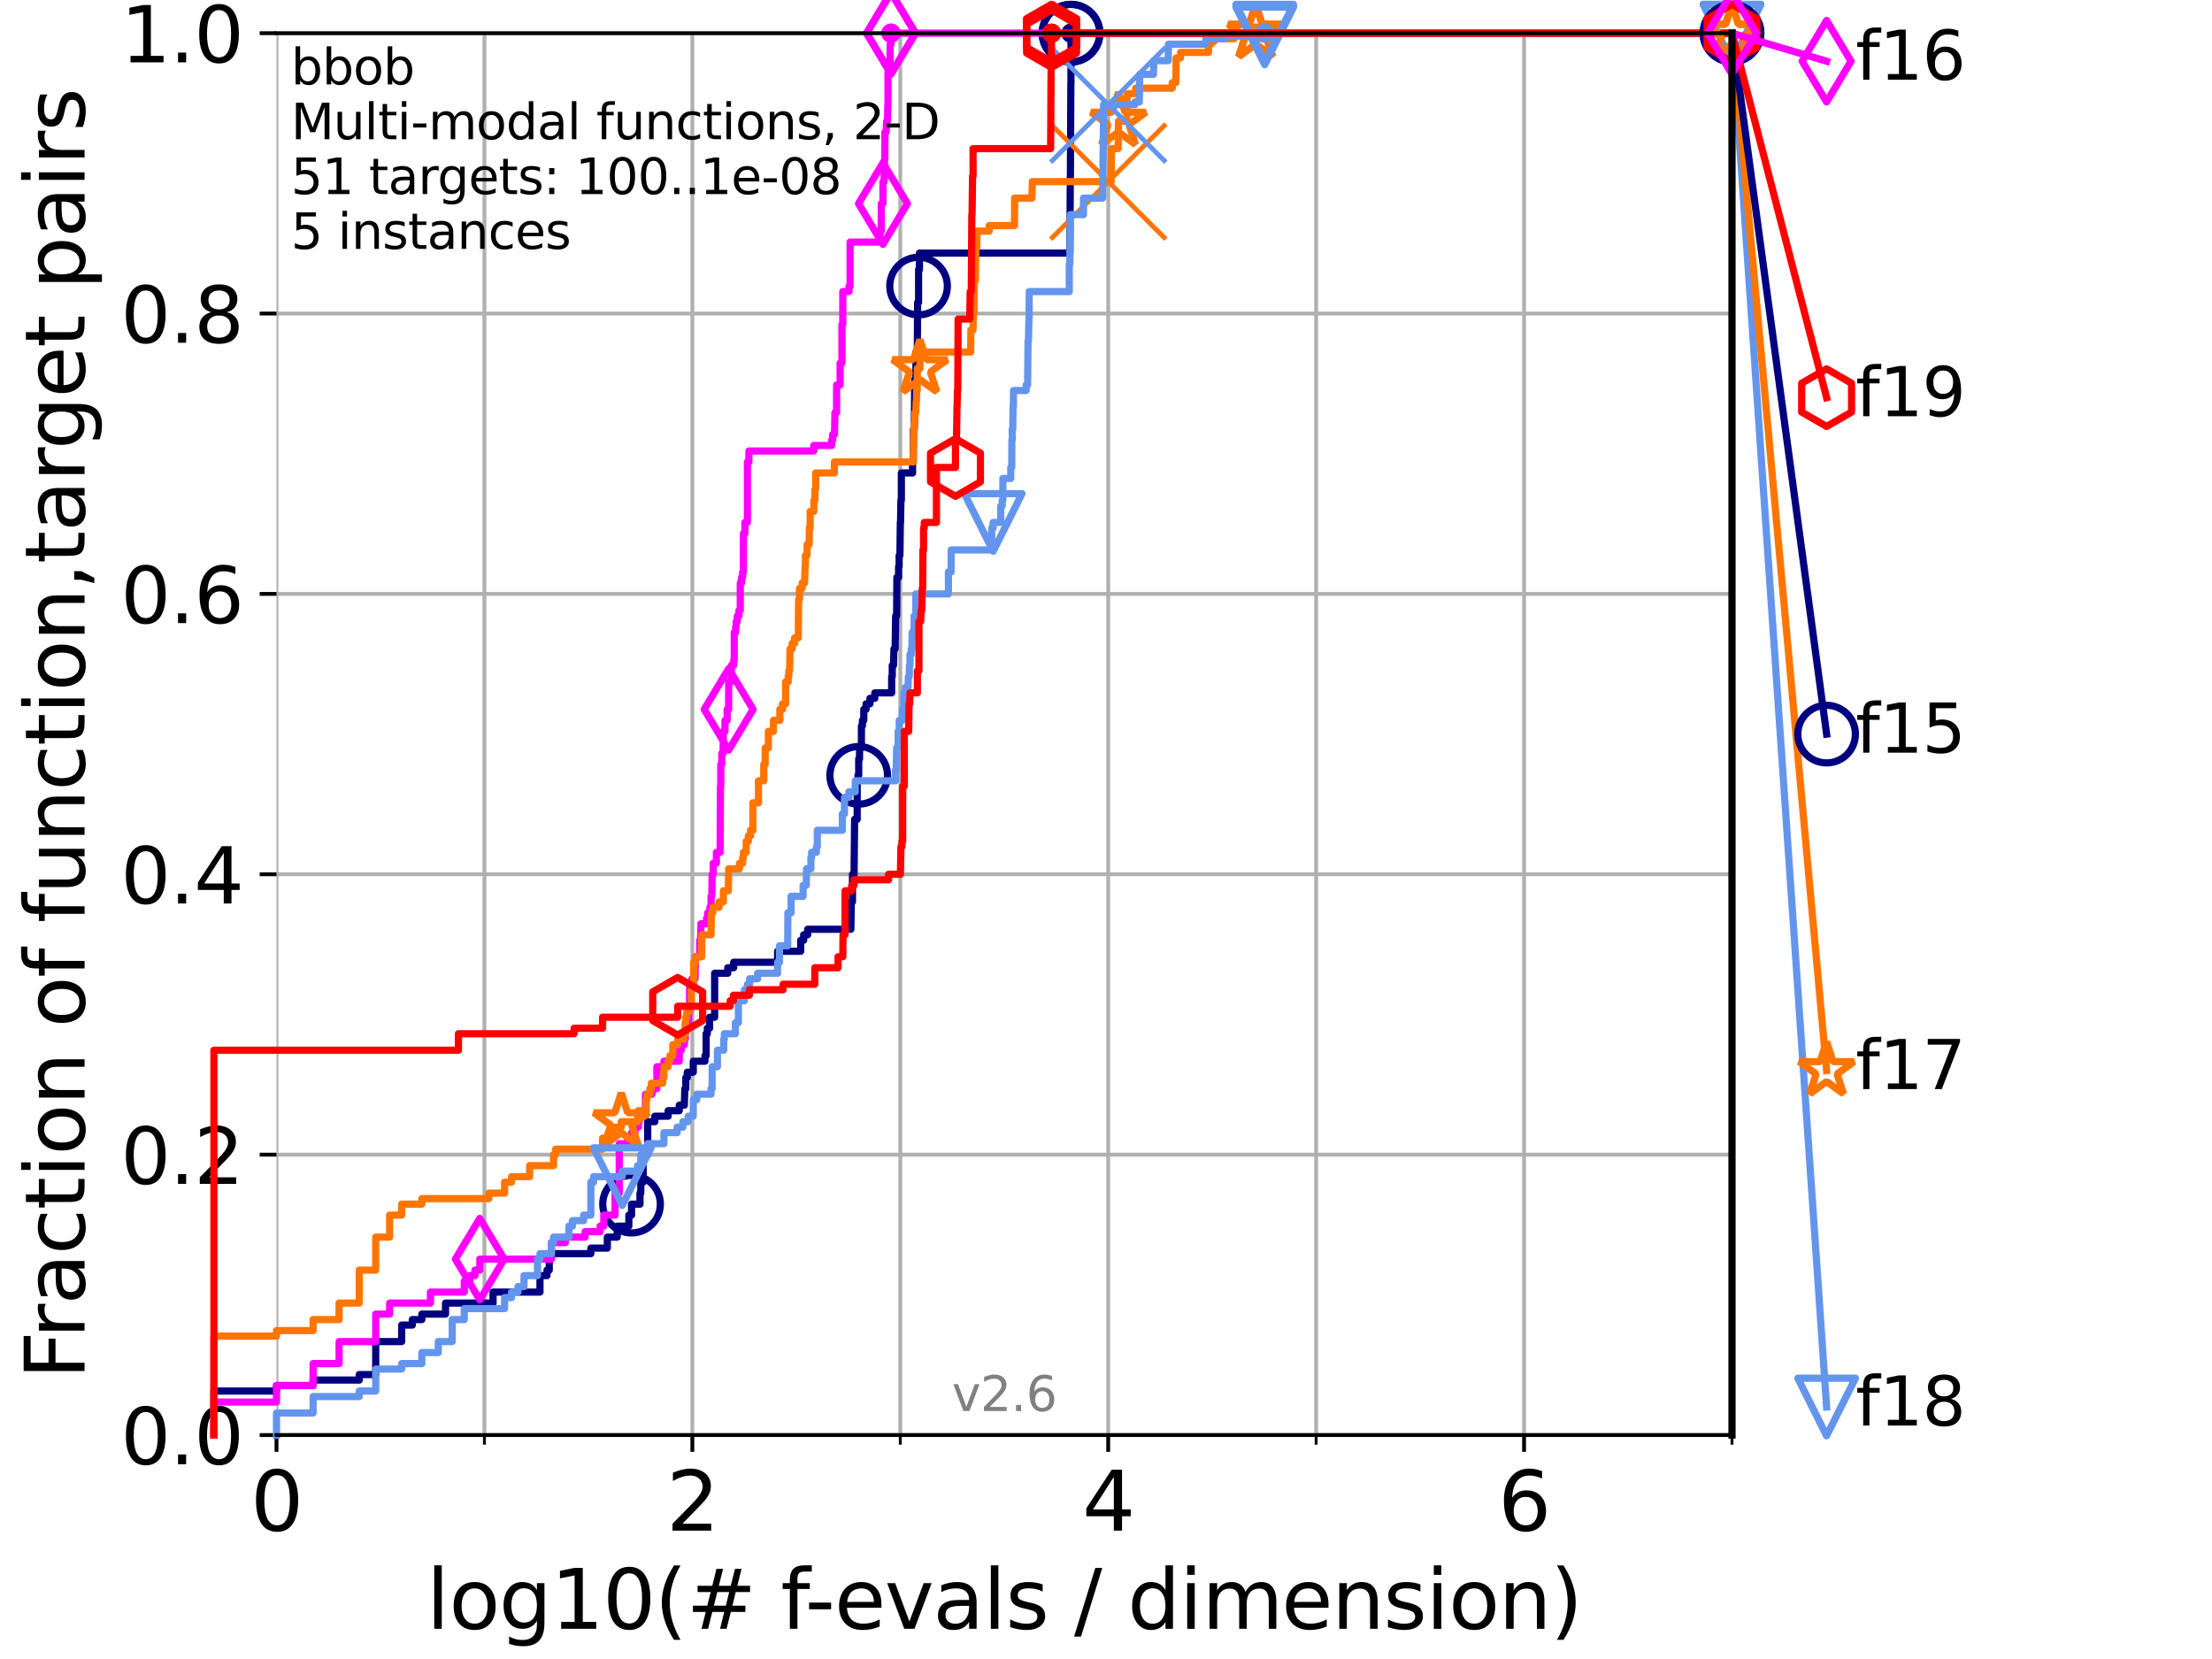 <?xml version="1.0" encoding="utf-8" standalone="no"?>
<!DOCTYPE svg PUBLIC "-//W3C//DTD SVG 1.1//EN"
  "http://www.w3.org/Graphics/SVG/1.1/DTD/svg11.dtd">
<svg xmlns:xlink="http://www.w3.org/1999/xlink" width="460.8pt" height="345.6pt" viewBox="0 0 460.8 345.6" xmlns="http://www.w3.org/2000/svg" version="1.1">
 <defs>
  <style type="text/css">*{stroke-linejoin: round; stroke-linecap: butt}</style>
 </defs>
 <g id="figure_1">
  <g id="patch_1">
   <path d="M 0 345.6 
L 460.8 345.6 
L 460.8 0 
L 0 0 
z
" style="fill: #ffffff"/>
  </g>
  <g id="axes_1">
   <g id="patch_2">
    <path d="M 57.6 298.944 
L 360.806 298.944 
L 360.806 6.912 
L 57.6 6.912 
z
" style="fill: #ffffff"/>
   </g>
   <g id="matplotlib.axis_1">
    <g id="xtick_1">
     <g id="line2d_1">
      <path d="M 57.6 298.944 
L 57.6 6.912 
" clip-path="url(#pff203eeeee)" style="fill: none; stroke: #b0b0b0; stroke-width: 0.8; stroke-linecap: square"/>
     </g>
     <g id="line2d_2">
      <defs>
       <path id="m54c3d4e3d8" d="M 0 0 
L 0 3.5 
" style="stroke: #000000; stroke-width: 0.8"/>
      </defs>
      <g>
       <use xlink:href="#m54c3d4e3d8" x="57.6" y="298.944" style="stroke: #000000; stroke-width: 0.8"/>
      </g>
     </g>
     <g id="text_1">
      <!-- 0 -->
      <g transform="translate(52.192 318.861)scale(0.17 -0.17)">
       <defs>
        <path id="DejaVuSans-30" d="M 2034 4250 
Q 1547 4250 1301 3770 
Q 1056 3291 1056 2328 
Q 1056 1369 1301 889 
Q 1547 409 2034 409 
Q 2525 409 2770 889 
Q 3016 1369 3016 2328 
Q 3016 3291 2770 3770 
Q 2525 4250 2034 4250 
z
M 2034 4750 
Q 2819 4750 3233 4129 
Q 3647 3509 3647 2328 
Q 3647 1150 3233 529 
Q 2819 -91 2034 -91 
Q 1250 -91 836 529 
Q 422 1150 422 2328 
Q 422 3509 836 4129 
Q 1250 4750 2034 4750 
z
" transform="scale(0.016)"/>
       </defs>
       <use xlink:href="#DejaVuSans-30"/>
      </g>
     </g>
    </g>
    <g id="xtick_2">
     <g id="line2d_3">
      <path d="M 144.23 298.944 
L 144.23 6.912 
" clip-path="url(#pff203eeeee)" style="fill: none; stroke: #b0b0b0; stroke-width: 0.8; stroke-linecap: square"/>
     </g>
     <g id="line2d_4">
      <g>
       <use xlink:href="#m54c3d4e3d8" x="144.23" y="298.944" style="stroke: #000000; stroke-width: 0.8"/>
      </g>
     </g>
     <g id="text_2">
      <!-- 2 -->
      <g transform="translate(138.822 318.861)scale(0.17 -0.17)">
       <defs>
        <path id="DejaVuSans-32" d="M 1228 531 
L 3431 531 
L 3431 0 
L 469 0 
L 469 531 
Q 828 903 1448 1529 
Q 2069 2156 2228 2338 
Q 2531 2678 2651 2914 
Q 2772 3150 2772 3378 
Q 2772 3750 2511 3984 
Q 2250 4219 1831 4219 
Q 1534 4219 1204 4116 
Q 875 4013 500 3803 
L 500 4441 
Q 881 4594 1212 4672 
Q 1544 4750 1819 4750 
Q 2544 4750 2975 4387 
Q 3406 4025 3406 3419 
Q 3406 3131 3298 2873 
Q 3191 2616 2906 2266 
Q 2828 2175 2409 1742 
Q 1991 1309 1228 531 
z
" transform="scale(0.016)"/>
       </defs>
       <use xlink:href="#DejaVuSans-32"/>
      </g>
     </g>
    </g>
    <g id="xtick_3">
     <g id="line2d_5">
      <path d="M 230.861 298.944 
L 230.861 6.912 
" clip-path="url(#pff203eeeee)" style="fill: none; stroke: #b0b0b0; stroke-width: 0.8; stroke-linecap: square"/>
     </g>
     <g id="line2d_6">
      <g>
       <use xlink:href="#m54c3d4e3d8" x="230.861" y="298.944" style="stroke: #000000; stroke-width: 0.8"/>
      </g>
     </g>
     <g id="text_3">
      <!-- 4 -->
      <g transform="translate(225.453 318.861)scale(0.17 -0.17)">
       <defs>
        <path id="DejaVuSans-34" d="M 2419 4116 
L 825 1625 
L 2419 1625 
L 2419 4116 
z
M 2253 4666 
L 3047 4666 
L 3047 1625 
L 3713 1625 
L 3713 1100 
L 3047 1100 
L 3047 0 
L 2419 0 
L 2419 1100 
L 313 1100 
L 313 1709 
L 2253 4666 
z
" transform="scale(0.016)"/>
       </defs>
       <use xlink:href="#DejaVuSans-34"/>
      </g>
     </g>
    </g>
    <g id="xtick_4">
     <g id="line2d_7">
      <path d="M 317.491 298.944 
L 317.491 6.912 
" clip-path="url(#pff203eeeee)" style="fill: none; stroke: #b0b0b0; stroke-width: 0.8; stroke-linecap: square"/>
     </g>
     <g id="line2d_8">
      <g>
       <use xlink:href="#m54c3d4e3d8" x="317.491" y="298.944" style="stroke: #000000; stroke-width: 0.8"/>
      </g>
     </g>
     <g id="text_4">
      <!-- 6 -->
      <g transform="translate(312.083 318.861)scale(0.17 -0.17)">
       <defs>
        <path id="DejaVuSans-36" d="M 2113 2584 
Q 1688 2584 1439 2293 
Q 1191 2003 1191 1497 
Q 1191 994 1439 701 
Q 1688 409 2113 409 
Q 2538 409 2786 701 
Q 3034 994 3034 1497 
Q 3034 2003 2786 2293 
Q 2538 2584 2113 2584 
z
M 3366 4563 
L 3366 3988 
Q 3128 4100 2886 4159 
Q 2644 4219 2406 4219 
Q 1781 4219 1451 3797 
Q 1122 3375 1075 2522 
Q 1259 2794 1537 2939 
Q 1816 3084 2150 3084 
Q 2853 3084 3261 2657 
Q 3669 2231 3669 1497 
Q 3669 778 3244 343 
Q 2819 -91 2113 -91 
Q 1303 -91 875 529 
Q 447 1150 447 2328 
Q 447 3434 972 4092 
Q 1497 4750 2381 4750 
Q 2619 4750 2861 4703 
Q 3103 4656 3366 4563 
z
" transform="scale(0.016)"/>
       </defs>
       <use xlink:href="#DejaVuSans-36"/>
      </g>
     </g>
    </g>
    <g id="xtick_5">
     <g id="line2d_9">
      <path d="M 100.915 298.944 
L 100.915 6.912 
" clip-path="url(#pff203eeeee)" style="fill: none; stroke: #b0b0b0; stroke-width: 0.8; stroke-linecap: square"/>
     </g>
     <g id="line2d_10">
      <defs>
       <path id="me86fec3c39" d="M 0 0 
L 0 2 
" style="stroke: #000000; stroke-width: 0.6"/>
      </defs>
      <g>
       <use xlink:href="#me86fec3c39" x="100.915" y="298.944" style="stroke: #000000; stroke-width: 0.6"/>
      </g>
     </g>
    </g>
    <g id="xtick_6">
     <g id="line2d_11">
      <path d="M 187.546 298.944 
L 187.546 6.912 
" clip-path="url(#pff203eeeee)" style="fill: none; stroke: #b0b0b0; stroke-width: 0.8; stroke-linecap: square"/>
     </g>
     <g id="line2d_12">
      <g>
       <use xlink:href="#me86fec3c39" x="187.546" y="298.944" style="stroke: #000000; stroke-width: 0.6"/>
      </g>
     </g>
    </g>
    <g id="xtick_7">
     <g id="line2d_13">
      <path d="M 274.176 298.944 
L 274.176 6.912 
" clip-path="url(#pff203eeeee)" style="fill: none; stroke: #b0b0b0; stroke-width: 0.8; stroke-linecap: square"/>
     </g>
     <g id="line2d_14">
      <g>
       <use xlink:href="#me86fec3c39" x="274.176" y="298.944" style="stroke: #000000; stroke-width: 0.6"/>
      </g>
     </g>
    </g>
    <g id="xtick_8">
     <g id="line2d_15">
      <path d="M 360.806 298.944 
L 360.806 6.912 
" clip-path="url(#pff203eeeee)" style="fill: none; stroke: #b0b0b0; stroke-width: 0.8; stroke-linecap: square"/>
     </g>
     <g id="line2d_16">
      <g>
       <use xlink:href="#me86fec3c39" x="360.806" y="298.944" style="stroke: #000000; stroke-width: 0.6"/>
      </g>
     </g>
    </g>
    <g id="text_5">
     <!-- log10(# f-evals / dimension) -->
     <g transform="translate(88.823 339.314)scale(0.17 -0.17)">
      <defs>
       <path id="DejaVuSans-6c" d="M 603 4863 
L 1178 4863 
L 1178 0 
L 603 0 
L 603 4863 
z
" transform="scale(0.016)"/>
       <path id="DejaVuSans-6f" d="M 1959 3097 
Q 1497 3097 1228 2736 
Q 959 2375 959 1747 
Q 959 1119 1226 758 
Q 1494 397 1959 397 
Q 2419 397 2687 759 
Q 2956 1122 2956 1747 
Q 2956 2369 2687 2733 
Q 2419 3097 1959 3097 
z
M 1959 3584 
Q 2709 3584 3137 3096 
Q 3566 2609 3566 1747 
Q 3566 888 3137 398 
Q 2709 -91 1959 -91 
Q 1206 -91 779 398 
Q 353 888 353 1747 
Q 353 2609 779 3096 
Q 1206 3584 1959 3584 
z
" transform="scale(0.016)"/>
       <path id="DejaVuSans-67" d="M 2906 1791 
Q 2906 2416 2648 2759 
Q 2391 3103 1925 3103 
Q 1463 3103 1205 2759 
Q 947 2416 947 1791 
Q 947 1169 1205 825 
Q 1463 481 1925 481 
Q 2391 481 2648 825 
Q 2906 1169 2906 1791 
z
M 3481 434 
Q 3481 -459 3084 -895 
Q 2688 -1331 1869 -1331 
Q 1566 -1331 1297 -1286 
Q 1028 -1241 775 -1147 
L 775 -588 
Q 1028 -725 1275 -790 
Q 1522 -856 1778 -856 
Q 2344 -856 2625 -561 
Q 2906 -266 2906 331 
L 2906 616 
Q 2728 306 2450 153 
Q 2172 0 1784 0 
Q 1141 0 747 490 
Q 353 981 353 1791 
Q 353 2603 747 3093 
Q 1141 3584 1784 3584 
Q 2172 3584 2450 3431 
Q 2728 3278 2906 2969 
L 2906 3500 
L 3481 3500 
L 3481 434 
z
" transform="scale(0.016)"/>
       <path id="DejaVuSans-31" d="M 794 531 
L 1825 531 
L 1825 4091 
L 703 3866 
L 703 4441 
L 1819 4666 
L 2450 4666 
L 2450 531 
L 3481 531 
L 3481 0 
L 794 0 
L 794 531 
z
" transform="scale(0.016)"/>
       <path id="DejaVuSans-28" d="M 1984 4856 
Q 1566 4138 1362 3434 
Q 1159 2731 1159 2009 
Q 1159 1288 1364 580 
Q 1569 -128 1984 -844 
L 1484 -844 
Q 1016 -109 783 600 
Q 550 1309 550 2009 
Q 550 2706 781 3412 
Q 1013 4119 1484 4856 
L 1984 4856 
z
" transform="scale(0.016)"/>
       <path id="DejaVuSans-23" d="M 3272 2816 
L 2363 2816 
L 2100 1772 
L 3016 1772 
L 3272 2816 
z
M 2803 4594 
L 2478 3297 
L 3391 3297 
L 3719 4594 
L 4219 4594 
L 3897 3297 
L 4872 3297 
L 4872 2816 
L 3775 2816 
L 3519 1772 
L 4513 1772 
L 4513 1294 
L 3397 1294 
L 3072 0 
L 2572 0 
L 2894 1294 
L 1978 1294 
L 1656 0 
L 1153 0 
L 1478 1294 
L 494 1294 
L 494 1772 
L 1594 1772 
L 1856 2816 
L 850 2816 
L 850 3297 
L 1978 3297 
L 2297 4594 
L 2803 4594 
z
" transform="scale(0.016)"/>
       <path id="DejaVuSans-20" transform="scale(0.016)"/>
       <path id="DejaVuSans-66" d="M 2375 4863 
L 2375 4384 
L 1825 4384 
Q 1516 4384 1395 4259 
Q 1275 4134 1275 3809 
L 1275 3500 
L 2222 3500 
L 2222 3053 
L 1275 3053 
L 1275 0 
L 697 0 
L 697 3053 
L 147 3053 
L 147 3500 
L 697 3500 
L 697 3744 
Q 697 4328 969 4595 
Q 1241 4863 1831 4863 
L 2375 4863 
z
" transform="scale(0.016)"/>
       <path id="DejaVuSans-2d" d="M 313 2009 
L 1997 2009 
L 1997 1497 
L 313 1497 
L 313 2009 
z
" transform="scale(0.016)"/>
       <path id="DejaVuSans-65" d="M 3597 1894 
L 3597 1613 
L 953 1613 
Q 991 1019 1311 708 
Q 1631 397 2203 397 
Q 2534 397 2845 478 
Q 3156 559 3463 722 
L 3463 178 
Q 3153 47 2828 -22 
Q 2503 -91 2169 -91 
Q 1331 -91 842 396 
Q 353 884 353 1716 
Q 353 2575 817 3079 
Q 1281 3584 2069 3584 
Q 2775 3584 3186 3129 
Q 3597 2675 3597 1894 
z
M 3022 2063 
Q 3016 2534 2758 2815 
Q 2500 3097 2075 3097 
Q 1594 3097 1305 2825 
Q 1016 2553 972 2059 
L 3022 2063 
z
" transform="scale(0.016)"/>
       <path id="DejaVuSans-76" d="M 191 3500 
L 800 3500 
L 1894 563 
L 2988 3500 
L 3597 3500 
L 2284 0 
L 1503 0 
L 191 3500 
z
" transform="scale(0.016)"/>
       <path id="DejaVuSans-61" d="M 2194 1759 
Q 1497 1759 1228 1600 
Q 959 1441 959 1056 
Q 959 750 1161 570 
Q 1363 391 1709 391 
Q 2188 391 2477 730 
Q 2766 1069 2766 1631 
L 2766 1759 
L 2194 1759 
z
M 3341 1997 
L 3341 0 
L 2766 0 
L 2766 531 
Q 2569 213 2275 61 
Q 1981 -91 1556 -91 
Q 1019 -91 701 211 
Q 384 513 384 1019 
Q 384 1609 779 1909 
Q 1175 2209 1959 2209 
L 2766 2209 
L 2766 2266 
Q 2766 2663 2505 2880 
Q 2244 3097 1772 3097 
Q 1472 3097 1187 3025 
Q 903 2953 641 2809 
L 641 3341 
Q 956 3463 1253 3523 
Q 1550 3584 1831 3584 
Q 2591 3584 2966 3190 
Q 3341 2797 3341 1997 
z
" transform="scale(0.016)"/>
       <path id="DejaVuSans-73" d="M 2834 3397 
L 2834 2853 
Q 2591 2978 2328 3040 
Q 2066 3103 1784 3103 
Q 1356 3103 1142 2972 
Q 928 2841 928 2578 
Q 928 2378 1081 2264 
Q 1234 2150 1697 2047 
L 1894 2003 
Q 2506 1872 2764 1633 
Q 3022 1394 3022 966 
Q 3022 478 2636 193 
Q 2250 -91 1575 -91 
Q 1294 -91 989 -36 
Q 684 19 347 128 
L 347 722 
Q 666 556 975 473 
Q 1284 391 1588 391 
Q 1994 391 2212 530 
Q 2431 669 2431 922 
Q 2431 1156 2273 1281 
Q 2116 1406 1581 1522 
L 1381 1569 
Q 847 1681 609 1914 
Q 372 2147 372 2553 
Q 372 3047 722 3315 
Q 1072 3584 1716 3584 
Q 2034 3584 2315 3537 
Q 2597 3491 2834 3397 
z
" transform="scale(0.016)"/>
       <path id="DejaVuSans-2f" d="M 1625 4666 
L 2156 4666 
L 531 -594 
L 0 -594 
L 1625 4666 
z
" transform="scale(0.016)"/>
       <path id="DejaVuSans-64" d="M 2906 2969 
L 2906 4863 
L 3481 4863 
L 3481 0 
L 2906 0 
L 2906 525 
Q 2725 213 2448 61 
Q 2172 -91 1784 -91 
Q 1150 -91 751 415 
Q 353 922 353 1747 
Q 353 2572 751 3078 
Q 1150 3584 1784 3584 
Q 2172 3584 2448 3432 
Q 2725 3281 2906 2969 
z
M 947 1747 
Q 947 1113 1208 752 
Q 1469 391 1925 391 
Q 2381 391 2643 752 
Q 2906 1113 2906 1747 
Q 2906 2381 2643 2742 
Q 2381 3103 1925 3103 
Q 1469 3103 1208 2742 
Q 947 2381 947 1747 
z
" transform="scale(0.016)"/>
       <path id="DejaVuSans-69" d="M 603 3500 
L 1178 3500 
L 1178 0 
L 603 0 
L 603 3500 
z
M 603 4863 
L 1178 4863 
L 1178 4134 
L 603 4134 
L 603 4863 
z
" transform="scale(0.016)"/>
       <path id="DejaVuSans-6d" d="M 3328 2828 
Q 3544 3216 3844 3400 
Q 4144 3584 4550 3584 
Q 5097 3584 5394 3201 
Q 5691 2819 5691 2113 
L 5691 0 
L 5113 0 
L 5113 2094 
Q 5113 2597 4934 2840 
Q 4756 3084 4391 3084 
Q 3944 3084 3684 2787 
Q 3425 2491 3425 1978 
L 3425 0 
L 2847 0 
L 2847 2094 
Q 2847 2600 2669 2842 
Q 2491 3084 2119 3084 
Q 1678 3084 1418 2786 
Q 1159 2488 1159 1978 
L 1159 0 
L 581 0 
L 581 3500 
L 1159 3500 
L 1159 2956 
Q 1356 3278 1631 3431 
Q 1906 3584 2284 3584 
Q 2666 3584 2933 3390 
Q 3200 3197 3328 2828 
z
" transform="scale(0.016)"/>
       <path id="DejaVuSans-6e" d="M 3513 2113 
L 3513 0 
L 2938 0 
L 2938 2094 
Q 2938 2591 2744 2837 
Q 2550 3084 2163 3084 
Q 1697 3084 1428 2787 
Q 1159 2491 1159 1978 
L 1159 0 
L 581 0 
L 581 3500 
L 1159 3500 
L 1159 2956 
Q 1366 3272 1645 3428 
Q 1925 3584 2291 3584 
Q 2894 3584 3203 3211 
Q 3513 2838 3513 2113 
z
" transform="scale(0.016)"/>
       <path id="DejaVuSans-29" d="M 513 4856 
L 1013 4856 
Q 1481 4119 1714 3412 
Q 1947 2706 1947 2009 
Q 1947 1309 1714 600 
Q 1481 -109 1013 -844 
L 513 -844 
Q 928 -128 1133 580 
Q 1338 1288 1338 2009 
Q 1338 2731 1133 3434 
Q 928 4138 513 4856 
z
" transform="scale(0.016)"/>
      </defs>
      <use xlink:href="#DejaVuSans-6c"/>
      <use xlink:href="#DejaVuSans-6f" x="27.783"/>
      <use xlink:href="#DejaVuSans-67" x="88.965"/>
      <use xlink:href="#DejaVuSans-31" x="152.441"/>
      <use xlink:href="#DejaVuSans-30" x="216.064"/>
      <use xlink:href="#DejaVuSans-28" x="279.688"/>
      <use xlink:href="#DejaVuSans-23" x="318.701"/>
      <use xlink:href="#DejaVuSans-20" x="402.49"/>
      <use xlink:href="#DejaVuSans-66" x="434.277"/>
      <use xlink:href="#DejaVuSans-2d" x="463.982"/>
      <use xlink:href="#DejaVuSans-65" x="500.066"/>
      <use xlink:href="#DejaVuSans-76" x="561.59"/>
      <use xlink:href="#DejaVuSans-61" x="620.77"/>
      <use xlink:href="#DejaVuSans-6c" x="682.049"/>
      <use xlink:href="#DejaVuSans-73" x="709.832"/>
      <use xlink:href="#DejaVuSans-20" x="761.932"/>
      <use xlink:href="#DejaVuSans-2f" x="793.719"/>
      <use xlink:href="#DejaVuSans-20" x="827.41"/>
      <use xlink:href="#DejaVuSans-64" x="859.197"/>
      <use xlink:href="#DejaVuSans-69" x="922.674"/>
      <use xlink:href="#DejaVuSans-6d" x="950.457"/>
      <use xlink:href="#DejaVuSans-65" x="1047.869"/>
      <use xlink:href="#DejaVuSans-6e" x="1109.393"/>
      <use xlink:href="#DejaVuSans-73" x="1172.771"/>
      <use xlink:href="#DejaVuSans-69" x="1224.871"/>
      <use xlink:href="#DejaVuSans-6f" x="1252.654"/>
      <use xlink:href="#DejaVuSans-6e" x="1313.836"/>
      <use xlink:href="#DejaVuSans-29" x="1377.215"/>
     </g>
    </g>
   </g>
   <g id="matplotlib.axis_2">
    <g id="ytick_1">
     <g id="line2d_17">
      <path d="M 57.6 298.944 
L 360.806 298.944 
" clip-path="url(#pff203eeeee)" style="fill: none; stroke: #b0b0b0; stroke-width: 0.8; stroke-linecap: square"/>
     </g>
     <g id="line2d_18">
      <defs>
       <path id="m180d09af17" d="M 0 0 
L -3.5 0 
" style="stroke: #000000; stroke-width: 0.8"/>
      </defs>
      <g>
       <use xlink:href="#m180d09af17" x="57.6" y="298.944" style="stroke: #000000; stroke-width: 0.8"/>
      </g>
     </g>
     <g id="text_6">
      <!-- 0.0 -->
      <g transform="translate(25.155 305.023)scale(0.16 -0.16)">
       <defs>
        <path id="DejaVuSans-2e" d="M 684 794 
L 1344 794 
L 1344 0 
L 684 0 
L 684 794 
z
" transform="scale(0.016)"/>
       </defs>
       <use xlink:href="#DejaVuSans-30"/>
       <use xlink:href="#DejaVuSans-2e" x="63.623"/>
       <use xlink:href="#DejaVuSans-30" x="95.41"/>
      </g>
     </g>
    </g>
    <g id="ytick_2">
     <g id="line2d_19">
      <path d="M 57.6 240.538 
L 360.806 240.538 
" clip-path="url(#pff203eeeee)" style="fill: none; stroke: #b0b0b0; stroke-width: 0.8; stroke-linecap: square"/>
     </g>
     <g id="line2d_20">
      <g>
       <use xlink:href="#m180d09af17" x="57.6" y="240.538" style="stroke: #000000; stroke-width: 0.8"/>
      </g>
     </g>
     <g id="text_7">
      <!-- 0.2 -->
      <g transform="translate(25.155 246.616)scale(0.16 -0.16)">
       <use xlink:href="#DejaVuSans-30"/>
       <use xlink:href="#DejaVuSans-2e" x="63.623"/>
       <use xlink:href="#DejaVuSans-32" x="95.41"/>
      </g>
     </g>
    </g>
    <g id="ytick_3">
     <g id="line2d_21">
      <path d="M 57.6 182.131 
L 360.806 182.131 
" clip-path="url(#pff203eeeee)" style="fill: none; stroke: #b0b0b0; stroke-width: 0.8; stroke-linecap: square"/>
     </g>
     <g id="line2d_22">
      <g>
       <use xlink:href="#m180d09af17" x="57.6" y="182.131" style="stroke: #000000; stroke-width: 0.8"/>
      </g>
     </g>
     <g id="text_8">
      <!-- 0.4 -->
      <g transform="translate(25.155 188.21)scale(0.16 -0.16)">
       <use xlink:href="#DejaVuSans-30"/>
       <use xlink:href="#DejaVuSans-2e" x="63.623"/>
       <use xlink:href="#DejaVuSans-34" x="95.41"/>
      </g>
     </g>
    </g>
    <g id="ytick_4">
     <g id="line2d_23">
      <path d="M 57.6 123.725 
L 360.806 123.725 
" clip-path="url(#pff203eeeee)" style="fill: none; stroke: #b0b0b0; stroke-width: 0.8; stroke-linecap: square"/>
     </g>
     <g id="line2d_24">
      <g>
       <use xlink:href="#m180d09af17" x="57.6" y="123.725" style="stroke: #000000; stroke-width: 0.8"/>
      </g>
     </g>
     <g id="text_9">
      <!-- 0.6 -->
      <g transform="translate(25.155 129.804)scale(0.16 -0.16)">
       <use xlink:href="#DejaVuSans-30"/>
       <use xlink:href="#DejaVuSans-2e" x="63.623"/>
       <use xlink:href="#DejaVuSans-36" x="95.41"/>
      </g>
     </g>
    </g>
    <g id="ytick_5">
     <g id="line2d_25">
      <path d="M 57.6 65.318 
L 360.806 65.318 
" clip-path="url(#pff203eeeee)" style="fill: none; stroke: #b0b0b0; stroke-width: 0.8; stroke-linecap: square"/>
     </g>
     <g id="line2d_26">
      <g>
       <use xlink:href="#m180d09af17" x="57.6" y="65.318" style="stroke: #000000; stroke-width: 0.8"/>
      </g>
     </g>
     <g id="text_10">
      <!-- 0.8 -->
      <g transform="translate(25.155 71.397)scale(0.16 -0.16)">
       <defs>
        <path id="DejaVuSans-38" d="M 2034 2216 
Q 1584 2216 1326 1975 
Q 1069 1734 1069 1313 
Q 1069 891 1326 650 
Q 1584 409 2034 409 
Q 2484 409 2743 651 
Q 3003 894 3003 1313 
Q 3003 1734 2745 1975 
Q 2488 2216 2034 2216 
z
M 1403 2484 
Q 997 2584 770 2862 
Q 544 3141 544 3541 
Q 544 4100 942 4425 
Q 1341 4750 2034 4750 
Q 2731 4750 3128 4425 
Q 3525 4100 3525 3541 
Q 3525 3141 3298 2862 
Q 3072 2584 2669 2484 
Q 3125 2378 3379 2068 
Q 3634 1759 3634 1313 
Q 3634 634 3220 271 
Q 2806 -91 2034 -91 
Q 1263 -91 848 271 
Q 434 634 434 1313 
Q 434 1759 690 2068 
Q 947 2378 1403 2484 
z
M 1172 3481 
Q 1172 3119 1398 2916 
Q 1625 2713 2034 2713 
Q 2441 2713 2670 2916 
Q 2900 3119 2900 3481 
Q 2900 3844 2670 4047 
Q 2441 4250 2034 4250 
Q 1625 4250 1398 4047 
Q 1172 3844 1172 3481 
z
" transform="scale(0.016)"/>
       </defs>
       <use xlink:href="#DejaVuSans-30"/>
       <use xlink:href="#DejaVuSans-2e" x="63.623"/>
       <use xlink:href="#DejaVuSans-38" x="95.41"/>
      </g>
     </g>
    </g>
    <g id="ytick_6">
     <g id="line2d_27">
      <path d="M 57.6 6.912 
L 360.806 6.912 
" clip-path="url(#pff203eeeee)" style="fill: none; stroke: #b0b0b0; stroke-width: 0.8; stroke-linecap: square"/>
     </g>
     <g id="line2d_28">
      <g>
       <use xlink:href="#m180d09af17" x="57.6" y="6.912" style="stroke: #000000; stroke-width: 0.8"/>
      </g>
     </g>
     <g id="text_11">
      <!-- 1.0 -->
      <g transform="translate(25.155 12.991)scale(0.16 -0.16)">
       <use xlink:href="#DejaVuSans-31"/>
       <use xlink:href="#DejaVuSans-2e" x="63.623"/>
       <use xlink:href="#DejaVuSans-30" x="95.41"/>
      </g>
     </g>
    </g>
    <g id="text_12">
     <!-- Fraction of function,target pairs -->
     <g transform="translate(17.62 287.313)rotate(-90)scale(0.17 -0.17)">
      <defs>
       <path id="DejaVuSans-46" d="M 628 4666 
L 3309 4666 
L 3309 4134 
L 1259 4134 
L 1259 2759 
L 3109 2759 
L 3109 2228 
L 1259 2228 
L 1259 0 
L 628 0 
L 628 4666 
z
" transform="scale(0.016)"/>
       <path id="DejaVuSans-72" d="M 2631 2963 
Q 2534 3019 2420 3045 
Q 2306 3072 2169 3072 
Q 1681 3072 1420 2755 
Q 1159 2438 1159 1844 
L 1159 0 
L 581 0 
L 581 3500 
L 1159 3500 
L 1159 2956 
Q 1341 3275 1631 3429 
Q 1922 3584 2338 3584 
Q 2397 3584 2469 3576 
Q 2541 3569 2628 3553 
L 2631 2963 
z
" transform="scale(0.016)"/>
       <path id="DejaVuSans-63" d="M 3122 3366 
L 3122 2828 
Q 2878 2963 2633 3030 
Q 2388 3097 2138 3097 
Q 1578 3097 1268 2742 
Q 959 2388 959 1747 
Q 959 1106 1268 751 
Q 1578 397 2138 397 
Q 2388 397 2633 464 
Q 2878 531 3122 666 
L 3122 134 
Q 2881 22 2623 -34 
Q 2366 -91 2075 -91 
Q 1284 -91 818 406 
Q 353 903 353 1747 
Q 353 2603 823 3093 
Q 1294 3584 2113 3584 
Q 2378 3584 2631 3529 
Q 2884 3475 3122 3366 
z
" transform="scale(0.016)"/>
       <path id="DejaVuSans-74" d="M 1172 4494 
L 1172 3500 
L 2356 3500 
L 2356 3053 
L 1172 3053 
L 1172 1153 
Q 1172 725 1289 603 
Q 1406 481 1766 481 
L 2356 481 
L 2356 0 
L 1766 0 
Q 1100 0 847 248 
Q 594 497 594 1153 
L 594 3053 
L 172 3053 
L 172 3500 
L 594 3500 
L 594 4494 
L 1172 4494 
z
" transform="scale(0.016)"/>
       <path id="DejaVuSans-75" d="M 544 1381 
L 544 3500 
L 1119 3500 
L 1119 1403 
Q 1119 906 1312 657 
Q 1506 409 1894 409 
Q 2359 409 2629 706 
Q 2900 1003 2900 1516 
L 2900 3500 
L 3475 3500 
L 3475 0 
L 2900 0 
L 2900 538 
Q 2691 219 2414 64 
Q 2138 -91 1772 -91 
Q 1169 -91 856 284 
Q 544 659 544 1381 
z
M 1991 3584 
L 1991 3584 
z
" transform="scale(0.016)"/>
       <path id="DejaVuSans-2c" d="M 750 794 
L 1409 794 
L 1409 256 
L 897 -744 
L 494 -744 
L 750 256 
L 750 794 
z
" transform="scale(0.016)"/>
       <path id="DejaVuSans-70" d="M 1159 525 
L 1159 -1331 
L 581 -1331 
L 581 3500 
L 1159 3500 
L 1159 2969 
Q 1341 3281 1617 3432 
Q 1894 3584 2278 3584 
Q 2916 3584 3314 3078 
Q 3713 2572 3713 1747 
Q 3713 922 3314 415 
Q 2916 -91 2278 -91 
Q 1894 -91 1617 61 
Q 1341 213 1159 525 
z
M 3116 1747 
Q 3116 2381 2855 2742 
Q 2594 3103 2138 3103 
Q 1681 3103 1420 2742 
Q 1159 2381 1159 1747 
Q 1159 1113 1420 752 
Q 1681 391 2138 391 
Q 2594 391 2855 752 
Q 3116 1113 3116 1747 
z
" transform="scale(0.016)"/>
      </defs>
      <use xlink:href="#DejaVuSans-46"/>
      <use xlink:href="#DejaVuSans-72" x="50.27"/>
      <use xlink:href="#DejaVuSans-61" x="91.383"/>
      <use xlink:href="#DejaVuSans-63" x="152.662"/>
      <use xlink:href="#DejaVuSans-74" x="207.643"/>
      <use xlink:href="#DejaVuSans-69" x="246.852"/>
      <use xlink:href="#DejaVuSans-6f" x="274.635"/>
      <use xlink:href="#DejaVuSans-6e" x="335.816"/>
      <use xlink:href="#DejaVuSans-20" x="399.195"/>
      <use xlink:href="#DejaVuSans-6f" x="430.982"/>
      <use xlink:href="#DejaVuSans-66" x="492.164"/>
      <use xlink:href="#DejaVuSans-20" x="527.369"/>
      <use xlink:href="#DejaVuSans-66" x="559.156"/>
      <use xlink:href="#DejaVuSans-75" x="594.361"/>
      <use xlink:href="#DejaVuSans-6e" x="657.74"/>
      <use xlink:href="#DejaVuSans-63" x="721.119"/>
      <use xlink:href="#DejaVuSans-74" x="776.1"/>
      <use xlink:href="#DejaVuSans-69" x="815.309"/>
      <use xlink:href="#DejaVuSans-6f" x="843.092"/>
      <use xlink:href="#DejaVuSans-6e" x="904.273"/>
      <use xlink:href="#DejaVuSans-2c" x="967.652"/>
      <use xlink:href="#DejaVuSans-74" x="999.439"/>
      <use xlink:href="#DejaVuSans-61" x="1038.648"/>
      <use xlink:href="#DejaVuSans-72" x="1099.928"/>
      <use xlink:href="#DejaVuSans-67" x="1139.291"/>
      <use xlink:href="#DejaVuSans-65" x="1202.768"/>
      <use xlink:href="#DejaVuSans-74" x="1264.291"/>
      <use xlink:href="#DejaVuSans-20" x="1303.5"/>
      <use xlink:href="#DejaVuSans-70" x="1335.287"/>
      <use xlink:href="#DejaVuSans-61" x="1398.764"/>
      <use xlink:href="#DejaVuSans-69" x="1460.043"/>
      <use xlink:href="#DejaVuSans-72" x="1487.826"/>
      <use xlink:href="#DejaVuSans-73" x="1528.939"/>
     </g>
    </g>
   </g>
   <g id="line2d_29">
    <defs>
     <path id="m7688316b1c" d="M 0 1.5 
C 0.398 1.5 0.779 1.342 1.061 1.061 
C 1.342 0.779 1.5 0.398 1.5 0 
C 1.5 -0.398 1.342 -0.779 1.061 -1.061 
C 0.779 -1.342 0.398 -1.5 0 -1.5 
C -0.398 -1.5 -0.779 -1.342 -1.061 -1.061 
C -1.342 -0.779 -1.5 -0.398 -1.5 0 
C -1.5 0.398 -1.342 0.779 -1.061 1.061 
C -0.779 1.342 -0.398 1.5 0 1.5 
z
" style="stroke: #000080"/>
    </defs>
    <g>
     <use xlink:href="#m7688316b1c" x="223.113" y="6.912" style="fill: #000080; stroke: #000080"/>
     <use xlink:href="#m7688316b1c" x="223.113" y="6.912" style="fill: #000080; stroke: #000080"/>
    </g>
   </g>
   <g id="line2d_30">
    <path d="M 44.561 298.944 
L 44.561 289.782 
L 57.6 289.782 
L 57.6 288.637 
L 65.227 288.637 
L 65.227 287.492 
L 74.837 287.492 
L 74.837 286.347 
L 78.267 286.347 
L 78.267 279.475 
L 83.678 279.475 
L 83.678 276.04 
L 85.894 276.04 
L 85.894 274.894 
L 87.876 274.894 
L 87.876 273.749 
L 92.812 273.749 
L 92.812 271.459 
L 102.708 271.459 
L 102.708 269.168 
L 112.488 269.168 
L 112.488 265.733 
L 113.954 265.733 
L 113.954 264.587 
L 114.419 264.587 
L 114.419 261.152 
L 123.088 261.152 
L 123.088 260.006 
L 126.517 260.006 
L 126.517 257.716 
L 128.571 257.716 
L 128.571 255.426 
L 131.002 255.426 
L 131.002 253.135 
L 131.564 253.135 
L 131.564 250.845 
L 133.323 250.845 
L 133.323 248.554 
L 133.49 248.554 
L 133.49 246.264 
L 133.983 246.264 
L 133.983 240.538 
L 134.932 240.538 
L 134.932 233.666 
L 136.414 233.666 
L 136.414 232.521 
L 139.191 232.521 
L 139.191 231.376 
L 141.502 231.376 
L 141.502 230.231 
L 142.559 230.231 
L 142.662 226.795 
L 142.865 226.795 
L 142.865 224.504 
L 143.166 224.504 
L 143.166 223.359 
L 144.418 223.359 
L 144.418 221.069 
L 146.86 221.069 
L 146.86 219.924 
L 147.103 219.924 
L 147.103 215.343 
L 147.344 215.343 
L 147.344 214.197 
L 147.816 214.197 
L 147.816 211.907 
L 148.874 211.907 
L 148.874 202.745 
L 151.605 202.745 
L 151.605 201.6 
L 152.835 201.6 
L 152.835 200.455 
L 161.987 200.455 
L 161.987 198.164 
L 166.804 198.164 
L 166.804 195.874 
L 167.417 195.874 
L 167.417 194.729 
L 168.248 194.729 
L 168.248 193.583 
L 177.25 193.583 
L 177.347 187.857 
L 177.588 187.857 
L 177.588 182.131 
L 177.92 182.131 
L 178.03 170.679 
L 178.568 170.679 
L 178.568 162.662 
L 178.734 162.662 
L 178.734 161.517 
L 178.884 161.517 
L 178.884 158.082 
L 179.062 158.082 
L 179.062 155.791 
L 179.442 155.791 
L 179.456 151.21 
L 179.658 151.21 
L 179.658 150.065 
L 179.942 150.065 
L 179.942 147.774 
L 180.415 147.774 
L 180.415 146.629 
L 181.222 146.629 
L 181.222 145.484 
L 182.234 145.484 
L 182.234 144.339 
L 185.751 144.339 
L 185.751 140.903 
L 185.875 140.903 
L 185.875 138.613 
L 186.13 138.613 
L 186.231 135.177 
L 186.471 135.177 
L 186.581 128.306 
L 186.787 128.306 
L 186.836 120.289 
L 187.194 120.289 
L 187.194 117.999 
L 187.309 117.999 
L 187.309 115.708 
L 187.47 115.708 
L 187.555 108.837 
L 187.602 108.837 
L 187.677 104.256 
L 187.77 104.256 
L 187.77 98.53 
L 190.101 98.53 
L 190.101 96.239 
L 190.248 96.239 
L 190.297 89.368 
L 190.467 89.368 
L 190.555 79.061 
L 190.802 79.061 
L 190.802 73.335 
L 191.093 73.335 
L 191.155 63.028 
L 191.356 63.028 
L 191.363 56.157 
L 191.539 56.157 
L 191.539 52.721 
L 222.873 52.721 
L 222.963 36.688 
L 222.984 36.688 
L 223.081 17.219 
L 223.104 17.219 
L 223.113 6.912 
L 360.806 6.912 
L 360.806 6.912 
" style="fill: none; stroke: #000080; stroke-width: 1.5; stroke-linecap: square"/>
   </g>
   <g id="line2d_31">
    <defs>
     <path id="m3f49024d9f" d="M 0 6 
C 1.591 6 3.117 5.368 4.243 4.243 
C 5.368 3.117 6 1.591 6 0 
C 6 -1.591 5.368 -3.117 4.243 -4.243 
C 3.117 -5.368 1.591 -6 0 -6 
C -1.591 -6 -3.117 -5.368 -4.243 -4.243 
C -5.368 -3.117 -6 -1.591 -6 0 
C -6 1.591 -5.368 3.117 -4.243 4.243 
C -3.117 5.368 -1.591 6 0 6 
z
" style="stroke: #000080; stroke-width: 1.5"/>
    </defs>
    <g>
     <use xlink:href="#m3f49024d9f" x="131.564" y="250.845" style="fill-opacity: 0; stroke: #000080; stroke-width: 1.5"/>
     <use xlink:href="#m3f49024d9f" x="178.884" y="161.517" style="fill-opacity: 0; stroke: #000080; stroke-width: 1.5"/>
     <use xlink:href="#m3f49024d9f" x="191.356" y="59.592" style="fill-opacity: 0; stroke: #000080; stroke-width: 1.5"/>
     <use xlink:href="#m3f49024d9f" x="223.113" y="6.912" style="fill-opacity: 0; stroke: #000080; stroke-width: 1.5"/>
     <use xlink:href="#m3f49024d9f" x="223.113" y="6.912" style="fill-opacity: 0; stroke: #000080; stroke-width: 1.5"/>
     <use xlink:href="#m3f49024d9f" x="360.806" y="6.912" style="fill-opacity: 0; stroke: #000080; stroke-width: 1.5"/>
    </g>
   </g>
   <g id="line2d_32">
    <path style="fill: none; stroke: #000080; stroke-width: 1.5; stroke-linecap: square"/>
    <g/>
   </g>
   <g id="line2d_33">
    <defs>
     <path id="m7a456b235f" d="M 0 1.5 
C 0.398 1.5 0.779 1.342 1.061 1.061 
C 1.342 0.779 1.5 0.398 1.5 0 
C 1.5 -0.398 1.342 -0.779 1.061 -1.061 
C 0.779 -1.342 0.398 -1.5 0 -1.5 
C -0.398 -1.5 -0.779 -1.342 -1.061 -1.061 
C -1.342 -0.779 -1.5 -0.398 -1.5 0 
C -1.5 0.398 -1.342 0.779 -1.061 1.061 
C -0.779 1.342 -0.398 1.5 0 1.5 
z
" style="stroke: #ff00ff"/>
    </defs>
    <g>
     <use xlink:href="#m7a456b235f" x="185.616" y="6.912" style="fill: #ff00ff; stroke: #ff00ff"/>
     <use xlink:href="#m7a456b235f" x="185.616" y="6.912" style="fill: #ff00ff; stroke: #ff00ff"/>
    </g>
   </g>
   <g id="line2d_34">
    <path d="M 44.561 298.944 
L 44.561 292.073 
L 57.6 292.073 
L 57.6 288.637 
L 65.227 288.637 
L 65.227 284.056 
L 70.639 284.056 
L 70.639 279.475 
L 78.267 279.475 
L 78.267 273.749 
L 81.166 273.749 
L 81.166 271.459 
L 89.669 271.459 
L 89.669 269.168 
L 96.718 269.168 
L 96.718 266.878 
L 97.858 266.878 
L 97.858 265.733 
L 98.933 265.733 
L 98.933 264.587 
L 99.95 264.587 
L 99.95 262.297 
L 114.872 262.297 
L 114.872 258.861 
L 117.772 258.861 
L 117.772 257.716 
L 121.893 257.716 
L 121.893 256.571 
L 125.012 256.571 
L 125.012 255.426 
L 125.779 255.426 
L 125.779 253.135 
L 128.134 253.135 
L 128.134 248.554 
L 128.999 248.554 
L 128.999 238.247 
L 130.811 238.247 
L 130.811 237.102 
L 131.564 237.102 
L 131.564 235.957 
L 132.287 235.957 
L 132.287 234.811 
L 132.984 234.811 
L 132.984 233.666 
L 133.154 233.666 
L 133.154 232.521 
L 134.305 232.521 
L 134.305 231.376 
L 134.464 231.376 
L 134.464 227.94 
L 135.835 227.94 
L 135.835 226.795 
L 136.837 226.795 
L 136.837 222.214 
L 138.31 222.214 
L 138.31 221.069 
L 141.502 221.069 
L 141.502 218.778 
L 141.932 218.778 
L 141.932 217.633 
L 142.559 217.633 
L 142.559 216.488 
L 142.764 216.488 
L 142.764 213.052 
L 143.462 213.052 
L 143.462 210.762 
L 143.657 210.762 
L 143.657 205.036 
L 144.136 205.036 
L 144.136 203.89 
L 144.786 203.89 
L 144.878 199.31 
L 145.765 199.31 
L 145.765 195.874 
L 145.938 195.874 
L 146.023 192.438 
L 147.184 192.438 
L 147.184 191.293 
L 147.424 191.293 
L 147.424 190.148 
L 147.894 190.148 
L 147.894 189.003 
L 148.125 189.003 
L 148.125 186.712 
L 148.277 186.712 
L 148.353 182.131 
L 148.578 182.131 
L 148.578 179.841 
L 149.238 179.841 
L 149.238 177.55 
L 150.015 177.55 
L 150.084 163.808 
L 150.152 163.808 
L 150.152 159.227 
L 150.357 159.227 
L 150.357 156.936 
L 150.627 156.936 
L 150.694 152.355 
L 151.024 152.355 
L 151.024 150.065 
L 151.478 150.065 
L 151.478 147.774 
L 151.795 147.774 
L 151.795 142.048 
L 152.353 142.048 
L 152.353 138.613 
L 152.835 138.613 
L 152.835 137.467 
L 152.954 137.467 
L 152.954 131.741 
L 153.247 131.741 
L 153.247 130.596 
L 153.364 130.596 
L 153.364 129.451 
L 153.594 129.451 
L 153.594 128.306 
L 153.934 128.306 
L 153.934 127.16 
L 154.212 127.16 
L 154.212 121.434 
L 154.487 121.434 
L 154.487 120.289 
L 154.704 120.289 
L 154.704 119.144 
L 154.865 119.144 
L 154.865 111.127 
L 155.183 111.127 
L 155.183 108.837 
L 155.701 108.837 
L 155.701 96.239 
L 156.005 96.239 
L 156.005 93.949 
L 169.516 93.949 
L 169.516 92.804 
L 173.262 92.804 
L 173.262 91.659 
L 173.462 91.659 
L 173.462 90.513 
L 173.836 90.513 
L 173.933 85.932 
L 174.279 85.932 
L 174.279 80.206 
L 175.008 80.206 
L 175.008 75.625 
L 175.388 75.625 
L 175.388 67.609 
L 175.567 67.609 
L 175.567 60.738 
L 176.872 60.738 
L 176.872 59.592 
L 177.086 59.592 
L 177.086 50.43 
L 183.277 50.43 
L 183.336 48.14 
L 183.582 48.14 
L 183.582 42.414 
L 183.938 42.414 
L 183.938 37.833 
L 184.176 37.833 
L 184.243 33.252 
L 184.322 33.252 
L 184.344 27.526 
L 184.61 27.526 
L 184.697 25.236 
L 184.861 25.236 
L 184.958 21.8 
L 184.98 21.8 
L 184.98 14.929 
L 185.385 14.929 
L 185.438 9.202 
L 185.616 9.202 
L 185.616 6.912 
L 360.806 6.912 
L 360.806 6.912 
" style="fill: none; stroke: #ff00ff; stroke-width: 1.5; stroke-linecap: square"/>
   </g>
   <g id="line2d_35">
    <defs>
     <path id="m5170017ab0" d="M -0 8.485 
L 5.091 0 
L 0 -8.485 
L -5.091 -0 
z
" style="stroke: #ff00ff; stroke-width: 1.5; stroke-linejoin: miter"/>
    </defs>
    <g>
     <use xlink:href="#m5170017ab0" x="99.95" y="262.297" style="fill-opacity: 0; stroke: #ff00ff; stroke-width: 1.5; stroke-linejoin: miter"/>
     <use xlink:href="#m5170017ab0" x="151.795" y="147.774" style="fill-opacity: 0; stroke: #ff00ff; stroke-width: 1.5; stroke-linejoin: miter"/>
     <use xlink:href="#m5170017ab0" x="183.938" y="42.414" style="fill-opacity: 0; stroke: #ff00ff; stroke-width: 1.5; stroke-linejoin: miter"/>
     <use xlink:href="#m5170017ab0" x="185.616" y="6.912" style="fill-opacity: 0; stroke: #ff00ff; stroke-width: 1.5; stroke-linejoin: miter"/>
     <use xlink:href="#m5170017ab0" x="185.616" y="6.912" style="fill-opacity: 0; stroke: #ff00ff; stroke-width: 1.5; stroke-linejoin: miter"/>
     <use xlink:href="#m5170017ab0" x="360.806" y="6.912" style="fill-opacity: 0; stroke: #ff00ff; stroke-width: 1.5; stroke-linejoin: miter"/>
    </g>
   </g>
   <g id="line2d_36">
    <path style="fill: none; stroke: #ff00ff; stroke-width: 1.5; stroke-linecap: square"/>
    <g/>
   </g>
   <g id="line2d_37">
    <defs>
     <path id="m467c6e7c48" d="M 0 1.5 
C 0.398 1.5 0.779 1.342 1.061 1.061 
C 1.342 0.779 1.5 0.398 1.5 0 
C 1.5 -0.398 1.342 -0.779 1.061 -1.061 
C 0.779 -1.342 0.398 -1.5 0 -1.5 
C -0.398 -1.5 -0.779 -1.342 -1.061 -1.061 
C -1.342 -0.779 -1.5 -0.398 -1.5 0 
C -1.5 0.398 -1.342 0.779 -1.061 1.061 
C -0.779 1.342 -0.398 1.5 0 1.5 
z
" style="stroke: #ff7500"/>
    </defs>
    <g>
     <use xlink:href="#m467c6e7c48" x="261.579" y="6.912" style="fill: #ff7500; stroke: #ff7500"/>
     <use xlink:href="#m467c6e7c48" x="261.579" y="6.912" style="fill: #ff7500; stroke: #ff7500"/>
    </g>
   </g>
   <g id="line2d_38">
    <path d="M 44.561 298.944 
L 44.561 278.33 
L 57.6 278.33 
L 57.6 277.185 
L 65.227 277.185 
L 65.227 274.894 
L 70.639 274.894 
L 70.639 271.459 
L 74.837 271.459 
L 74.837 264.587 
L 78.267 264.587 
L 78.267 257.716 
L 81.166 257.716 
L 81.166 253.135 
L 83.678 253.135 
L 83.678 250.845 
L 87.876 250.845 
L 87.876 249.699 
L 101.833 249.699 
L 101.833 248.554 
L 105.113 248.554 
L 105.113 246.264 
L 106.561 246.264 
L 106.561 245.118 
L 110.336 245.118 
L 110.336 242.828 
L 115.315 242.828 
L 115.315 240.538 
L 115.747 240.538 
L 115.747 239.392 
L 125.527 239.392 
L 125.527 237.102 
L 127.458 237.102 
L 127.458 235.957 
L 127.686 235.957 
L 127.686 234.811 
L 129.417 234.811 
L 129.417 233.666 
L 132.812 233.666 
L 132.812 232.521 
L 132.984 232.521 
L 132.984 231.376 
L 134.621 231.376 
L 134.621 229.085 
L 134.777 229.085 
L 134.777 227.94 
L 135.389 227.94 
L 135.389 226.795 
L 135.688 226.795 
L 135.688 225.65 
L 138.051 225.65 
L 138.051 224.504 
L 138.31 224.504 
L 138.31 222.214 
L 139.191 222.214 
L 139.191 221.069 
L 139.556 221.069 
L 139.556 219.924 
L 140.15 219.924 
L 140.15 217.633 
L 141.173 217.633 
L 141.173 216.488 
L 142.456 216.488 
L 142.456 215.343 
L 142.865 215.343 
L 142.865 211.907 
L 143.066 211.907 
L 143.066 210.762 
L 143.56 210.762 
L 143.56 209.617 
L 144.041 209.617 
L 144.041 206.181 
L 144.23 206.181 
L 144.23 205.036 
L 144.51 205.036 
L 144.51 200.455 
L 144.878 200.455 
L 144.878 199.31 
L 146.194 199.31 
L 146.194 194.729 
L 148.125 194.729 
L 148.201 190.148 
L 148.503 190.148 
L 148.503 189.003 
L 149.806 189.003 
L 149.806 187.857 
L 150.694 187.857 
L 150.694 185.567 
L 151.732 185.567 
L 151.795 180.986 
L 154.046 180.986 
L 154.046 179.841 
L 154.704 179.841 
L 154.704 178.696 
L 154.865 178.696 
L 154.865 177.55 
L 155.444 177.55 
L 155.444 175.26 
L 155.904 175.26 
L 155.904 174.115 
L 156.354 174.115 
L 156.354 172.969 
L 156.841 172.969 
L 156.841 167.243 
L 158.007 167.243 
L 158.007 162.662 
L 159.105 162.662 
L 159.105 159.227 
L 159.401 159.227 
L 159.401 155.791 
L 160.062 155.791 
L 160.062 152.355 
L 161.126 152.355 
L 161.126 150.065 
L 162.457 150.065 
L 162.457 147.774 
L 163.019 147.774 
L 163.019 146.629 
L 163.666 146.629 
L 163.666 142.048 
L 164.194 142.048 
L 164.194 140.903 
L 164.324 140.903 
L 164.324 139.758 
L 164.485 139.758 
L 164.581 135.177 
L 165.022 135.177 
L 165.022 134.032 
L 165.514 134.032 
L 165.514 132.887 
L 166.287 132.887 
L 166.374 124.87 
L 166.547 124.87 
L 166.547 122.58 
L 167.113 122.58 
L 167.113 121.434 
L 167.608 121.434 
L 167.716 117.999 
L 167.77 117.999 
L 167.797 115.708 
L 168.117 115.708 
L 168.143 113.418 
L 168.56 113.418 
L 168.612 109.982 
L 168.766 109.982 
L 168.766 106.546 
L 169.541 106.546 
L 169.541 104.256 
L 169.76 104.256 
L 169.76 101.966 
L 169.929 101.966 
L 169.929 98.53 
L 173.817 98.53 
L 173.817 96.239 
L 190.232 96.239 
L 190.33 90.513 
L 190.362 90.513 
L 190.419 88.223 
L 190.579 88.223 
L 190.611 85.932 
L 190.786 85.932 
L 190.85 83.642 
L 190.905 83.642 
L 190.96 81.352 
L 191.069 81.352 
L 191.1 76.771 
L 191.638 76.771 
L 191.638 73.335 
L 202.21 73.335 
L 202.249 68.754 
L 202.7 68.754 
L 202.792 65.318 
L 202.93 65.318 
L 202.959 58.447 
L 203.21 58.447 
L 203.296 51.576 
L 203.47 51.576 
L 203.538 48.14 
L 206.066 48.14 
L 206.066 46.995 
L 211.339 46.995 
L 211.371 41.269 
L 214.967 41.269 
L 215.054 37.833 
L 231.463 37.833 
L 231.546 30.962 
L 232.926 30.962 
L 233.007 25.236 
L 234.708 25.236 
L 234.81 19.509 
L 236.576 19.509 
L 236.576 18.364 
L 244.206 18.364 
L 244.206 17.219 
L 244.958 17.219 
L 245.007 12.066 
L 245.925 12.066 
L 245.926 10.92 
L 251.759 10.92 
L 251.761 9.202 
L 252.269 9.202 
L 252.269 8.63 
L 252.926 8.63 
L 252.926 8.057 
L 257.116 8.057 
L 257.116 7.485 
L 261.579 7.485 
L 261.579 6.912 
L 360.806 6.912 
L 360.806 6.912 
" style="fill: none; stroke: #ff7500; stroke-width: 1.5; stroke-linecap: square"/>
   </g>
   <g id="line2d_39">
    <defs>
     <path id="m711b9f5984" d="M 0 -6 
L -1.347 -1.854 
L -5.706 -1.854 
L -2.18 0.708 
L -3.527 4.854 
L -0 2.292 
L 3.527 4.854 
L 2.18 0.708 
L 5.706 -1.854 
L 1.347 -1.854 
z
" style="stroke: #ff7500; stroke-width: 1.5; stroke-linejoin: bevel"/>
    </defs>
    <g>
     <use xlink:href="#m711b9f5984" x="129.417" y="233.666" style="fill-opacity: 0; stroke: #ff7500; stroke-width: 1.5; stroke-linejoin: bevel"/>
     <use xlink:href="#m711b9f5984" x="191.638" y="76.771" style="fill-opacity: 0; stroke: #ff7500; stroke-width: 1.5; stroke-linejoin: bevel"/>
     <use xlink:href="#m711b9f5984" x="233.007" y="25.236" style="fill-opacity: 0; stroke: #ff7500; stroke-width: 1.5; stroke-linejoin: bevel"/>
     <use xlink:href="#m711b9f5984" x="261.579" y="6.912" style="fill-opacity: 0; stroke: #ff7500; stroke-width: 1.5; stroke-linejoin: bevel"/>
     <use xlink:href="#m711b9f5984" x="261.579" y="6.912" style="fill-opacity: 0; stroke: #ff7500; stroke-width: 1.5; stroke-linejoin: bevel"/>
     <use xlink:href="#m711b9f5984" x="360.806" y="6.912" style="fill-opacity: 0; stroke: #ff7500; stroke-width: 1.5; stroke-linejoin: bevel"/>
    </g>
   </g>
   <g id="line2d_40">
    <path style="fill: none; stroke: #ff7500; stroke-width: 1.5; stroke-linecap: square"/>
    <g/>
   </g>
   <g id="line2d_41">
    <path d="M 230.865 37.833 
" clip-path="url(#pff203eeeee)" style="fill: none; stroke: #ff7500; stroke-width: 1.5; stroke-linecap: square"/>
    <defs>
     <path id="m1c7a09ae7d" d="M -12 12 
L 12 -12 
M -12 -12 
L 12 12 
" style="stroke: #ff7500"/>
    </defs>
    <g clip-path="url(#pff203eeeee)">
     <use xlink:href="#m1c7a09ae7d" x="230.865" y="37.833" style="fill: #ff7500; stroke: #ff7500"/>
    </g>
   </g>
   <g id="line2d_42">
    <defs>
     <path id="med82b71655" d="M 0 1.5 
C 0.398 1.5 0.779 1.342 1.061 1.061 
C 1.342 0.779 1.5 0.398 1.5 0 
C 1.5 -0.398 1.342 -0.779 1.061 -1.061 
C 0.779 -1.342 0.398 -1.5 0 -1.5 
C -0.398 -1.5 -0.779 -1.342 -1.061 -1.061 
C -1.342 -0.779 -1.5 -0.398 -1.5 0 
C -1.5 0.398 -1.342 0.779 -1.061 1.061 
C -0.779 1.342 -0.398 1.5 0 1.5 
z
" style="stroke: #6495ed"/>
    </defs>
    <g>
     <use xlink:href="#med82b71655" x="263.466" y="6.912" style="fill: #6495ed; stroke: #6495ed"/>
     <use xlink:href="#med82b71655" x="263.466" y="6.912" style="fill: #6495ed; stroke: #6495ed"/>
    </g>
   </g>
   <g id="line2d_43">
    <path d="M 57.6 298.944 
L 57.6 294.363 
L 65.227 294.363 
L 65.227 290.927 
L 74.837 290.927 
L 74.837 289.782 
L 78.267 289.782 
L 78.267 285.201 
L 83.678 285.201 
L 83.678 284.056 
L 87.876 284.056 
L 87.876 281.766 
L 91.306 281.766 
L 91.306 279.475 
L 94.206 279.475 
L 94.206 274.894 
L 96.718 274.894 
L 96.718 272.604 
L 105.113 272.604 
L 105.113 270.313 
L 106.561 270.313 
L 106.561 269.168 
L 107.905 269.168 
L 107.905 268.023 
L 109.159 268.023 
L 109.159 265.733 
L 111.972 265.733 
L 111.972 262.297 
L 112.488 262.297 
L 112.488 261.152 
L 114.872 261.152 
L 114.872 258.861 
L 115.315 258.861 
L 115.315 257.716 
L 118.525 257.716 
L 118.525 255.426 
L 119.248 255.426 
L 119.248 254.28 
L 121.582 254.28 
L 121.582 253.135 
L 123.088 253.135 
L 123.088 246.264 
L 123.658 246.264 
L 123.658 245.118 
L 129.623 245.118 
L 129.623 243.973 
L 132.812 243.973 
L 132.812 242.828 
L 133.49 242.828 
L 133.49 240.538 
L 133.983 240.538 
L 133.983 239.392 
L 134.932 239.392 
L 134.932 238.247 
L 138.31 238.247 
L 138.31 235.957 
L 141.062 235.957 
L 141.062 234.811 
L 142.248 234.811 
L 142.248 233.666 
L 143.364 233.666 
L 143.364 232.521 
L 144.418 232.521 
L 144.418 229.085 
L 145.148 229.085 
L 145.148 227.94 
L 148.125 227.94 
L 148.125 226.795 
L 148.353 226.795 
L 148.353 222.214 
L 149.453 222.214 
L 149.453 218.778 
L 150.76 218.778 
L 150.76 216.488 
L 150.893 216.488 
L 150.893 215.343 
L 153.189 215.343 
L 153.189 213.052 
L 153.821 213.052 
L 153.821 208.471 
L 155.077 208.471 
L 155.077 206.181 
L 155.701 206.181 
L 155.701 205.036 
L 156.156 205.036 
L 156.156 203.89 
L 157.826 203.89 
L 157.826 202.745 
L 161.987 202.745 
L 161.987 200.455 
L 162.385 200.455 
L 162.385 197.019 
L 164.096 197.019 
L 164.129 190.148 
L 164.803 190.148 
L 164.803 186.712 
L 167.307 186.712 
L 167.307 184.422 
L 167.957 184.422 
L 168.011 180.986 
L 168.918 180.986 
L 168.918 178.696 
L 169.07 178.696 
L 169.07 177.55 
L 170.072 177.55 
L 170.072 176.405 
L 170.262 176.405 
L 170.262 172.969 
L 175.478 172.969 
L 175.478 169.534 
L 175.919 169.534 
L 175.919 166.098 
L 176.839 166.098 
L 176.839 164.953 
L 178.154 164.953 
L 178.154 162.662 
L 186.541 162.662 
L 186.541 160.372 
L 186.699 160.372 
L 186.787 155.791 
L 187.098 155.791 
L 187.098 152.355 
L 187.328 152.355 
L 187.328 150.065 
L 187.983 150.065 
L 187.983 147.774 
L 188.292 147.774 
L 188.292 144.339 
L 188.606 144.339 
L 188.606 143.194 
L 189.167 143.194 
L 189.227 140.903 
L 189.415 140.903 
L 189.449 138.613 
L 189.568 138.613 
L 189.568 136.322 
L 189.82 136.322 
L 189.82 135.177 
L 189.969 135.177 
L 190.019 131.741 
L 190.402 131.741 
L 190.435 128.306 
L 190.786 128.306 
L 190.786 123.725 
L 197.572 123.725 
L 197.577 119.144 
L 198.143 119.144 
L 198.143 114.563 
L 206.596 114.563 
L 206.596 109.982 
L 206.898 109.982 
L 206.898 108.837 
L 208.471 108.837 
L 208.471 105.401 
L 208.777 105.401 
L 208.777 104.256 
L 208.917 104.256 
L 208.917 99.675 
L 210.556 99.675 
L 210.556 97.385 
L 210.762 97.385 
L 210.798 91.659 
L 210.874 91.659 
L 210.874 89.368 
L 210.985 89.368 
L 211.029 84.787 
L 211.104 84.787 
L 211.134 81.352 
L 213.769 81.352 
L 213.769 80.206 
L 214.07 80.206 
L 214.159 71.045 
L 214.239 71.045 
L 214.346 66.464 
L 214.375 66.464 
L 214.409 60.738 
L 222.748 60.738 
L 222.75 55.011 
L 222.87 55.011 
L 222.966 44.704 
L 225.704 44.704 
L 225.717 41.269 
L 229.696 41.269 
L 229.807 30.962 
L 229.835 30.962 
L 229.877 21.8 
L 236.424 21.8 
L 236.424 21.227 
L 237.35 21.227 
L 237.423 15.501 
L 240.282 15.501 
L 240.368 12.638 
L 243.356 12.638 
L 243.417 9.202 
L 251.168 9.202 
L 251.196 8.057 
L 255.252 8.057 
L 255.252 7.485 
L 263.466 7.485 
L 263.466 6.912 
L 360.806 6.912 
L 360.806 6.912 
" style="fill: none; stroke: #6495ed; stroke-width: 1.5; stroke-linecap: square"/>
   </g>
   <g id="line2d_44">
    <defs>
     <path id="mdc0fbfe40f" d="M -0 6 
L 6 -6 
L -6 -6 
z
" style="stroke: #6495ed; stroke-width: 1.5; stroke-linejoin: miter"/>
    </defs>
    <g>
     <use xlink:href="#mdc0fbfe40f" x="129.623" y="245.118" style="fill-opacity: 0; stroke: #6495ed; stroke-width: 1.5; stroke-linejoin: miter"/>
     <use xlink:href="#mdc0fbfe40f" x="206.898" y="108.837" style="fill-opacity: 0; stroke: #6495ed; stroke-width: 1.5; stroke-linejoin: miter"/>
     <use xlink:href="#mdc0fbfe40f" x="263.466" y="7.485" style="fill-opacity: 0; stroke: #6495ed; stroke-width: 1.5; stroke-linejoin: miter"/>
     <use xlink:href="#mdc0fbfe40f" x="263.466" y="6.912" style="fill-opacity: 0; stroke: #6495ed; stroke-width: 1.5; stroke-linejoin: miter"/>
     <use xlink:href="#mdc0fbfe40f" x="360.806" y="6.912" style="fill-opacity: 0; stroke: #6495ed; stroke-width: 1.5; stroke-linejoin: miter"/>
    </g>
   </g>
   <g id="line2d_45">
    <path style="fill: none; stroke: #6495ed; stroke-width: 1.5; stroke-linecap: square"/>
    <g/>
   </g>
   <g id="line2d_46">
    <path d="M 230.867 21.8 
" clip-path="url(#pff203eeeee)" style="fill: none; stroke: #6495ed; stroke-width: 1.5; stroke-linecap: square"/>
    <defs>
     <path id="m41e8ed8c86" d="M -12 12 
L 12 -12 
M -12 -12 
L 12 12 
" style="stroke: #6495ed"/>
    </defs>
    <g clip-path="url(#pff203eeeee)">
     <use xlink:href="#m41e8ed8c86" x="230.867" y="21.8" style="fill: #6495ed; stroke: #6495ed"/>
    </g>
   </g>
   <g id="line2d_47">
    <defs>
     <path id="mb8de2e0b2a" d="M 0 1.5 
C 0.398 1.5 0.779 1.342 1.061 1.061 
C 1.342 0.779 1.5 0.398 1.5 0 
C 1.5 -0.398 1.342 -0.779 1.061 -1.061 
C 0.779 -1.342 0.398 -1.5 0 -1.5 
C -0.398 -1.5 -0.779 -1.342 -1.061 -1.061 
C -1.342 -0.779 -1.5 -0.398 -1.5 0 
C -1.5 0.398 -1.342 0.779 -1.061 1.061 
C -0.779 1.342 -0.398 1.5 0 1.5 
z
" style="stroke: #ff0000"/>
    </defs>
    <g>
     <use xlink:href="#mb8de2e0b2a" x="219.064" y="6.912" style="fill: #ff0000; stroke: #ff0000"/>
     <use xlink:href="#mb8de2e0b2a" x="219.064" y="6.912" style="fill: #ff0000; stroke: #ff0000"/>
    </g>
   </g>
   <g id="line2d_48">
    <path d="M 44.561 298.944 
L 44.561 218.778 
L 95.503 218.778 
L 95.503 215.343 
L 119.6 215.343 
L 119.6 214.197 
L 125.527 214.197 
L 125.527 211.907 
L 141.173 211.907 
L 141.173 209.617 
L 152.107 209.617 
L 152.107 208.471 
L 152.776 208.471 
L 152.776 207.326 
L 156.106 207.326 
L 156.106 206.181 
L 163.123 206.181 
L 163.123 205.036 
L 169.736 205.036 
L 169.736 201.6 
L 174.582 201.6 
L 174.582 199.31 
L 175.567 199.31 
L 175.62 194.729 
L 176.041 194.729 
L 176.041 185.567 
L 177.428 185.567 
L 177.428 184.422 
L 177.905 184.422 
L 177.905 183.276 
L 185.098 183.276 
L 185.098 182.131 
L 187.574 182.131 
L 187.677 176.405 
L 187.89 176.405 
L 187.89 175.26 
L 188.047 175.26 
L 188.047 163.808 
L 188.383 163.808 
L 188.383 152.355 
L 189.296 152.355 
L 189.373 146.629 
L 189.509 146.629 
L 189.576 144.339 
L 191.108 144.339 
L 191.108 139.758 
L 191.432 139.758 
L 191.432 129.451 
L 191.803 129.451 
L 191.886 127.16 
L 192.02 127.16 
L 192.116 122.58 
L 192.211 122.58 
L 192.263 114.563 
L 192.394 114.563 
L 192.394 109.982 
L 192.546 109.982 
L 192.546 108.837 
L 195.079 108.837 
L 195.079 97.385 
L 199.042 97.385 
L 199.042 91.659 
L 199.255 91.659 
L 199.356 84.787 
L 199.376 84.787 
L 199.451 81.352 
L 199.521 81.352 
L 199.59 66.464 
L 202.015 66.464 
L 202.111 60.738 
L 202.339 60.738 
L 202.446 44.704 
L 202.497 44.704 
L 202.603 36.688 
L 202.708 36.688 
L 202.708 30.962 
L 218.864 30.962 
L 218.971 12.638 
L 219.012 12.638 
L 219.064 6.912 
L 360.806 6.912 
L 360.806 6.912 
" style="fill: none; stroke: #ff0000; stroke-width: 1.5; stroke-linecap: square"/>
   </g>
   <g id="line2d_49">
    <defs>
     <path id="m736affb0d2" d="M 0 -6 
L -5.196 -3 
L -5.196 3 
L -0 6 
L 5.196 3 
L 5.196 -3 
z
" style="stroke: #ff0000; stroke-width: 1.5; stroke-linejoin: miter"/>
    </defs>
    <g>
     <use xlink:href="#m736affb0d2" x="141.173" y="209.617" style="fill-opacity: 0; stroke: #ff0000; stroke-width: 1.5; stroke-linejoin: miter"/>
     <use xlink:href="#m736affb0d2" x="199.042" y="97.385" style="fill-opacity: 0; stroke: #ff0000; stroke-width: 1.5; stroke-linejoin: miter"/>
     <use xlink:href="#m736affb0d2" x="219.064" y="8.057" style="fill-opacity: 0; stroke: #ff0000; stroke-width: 1.5; stroke-linejoin: miter"/>
     <use xlink:href="#m736affb0d2" x="219.064" y="6.912" style="fill-opacity: 0; stroke: #ff0000; stroke-width: 1.5; stroke-linejoin: miter"/>
     <use xlink:href="#m736affb0d2" x="219.064" y="6.912" style="fill-opacity: 0; stroke: #ff0000; stroke-width: 1.5; stroke-linejoin: miter"/>
     <use xlink:href="#m736affb0d2" x="360.806" y="6.912" style="fill-opacity: 0; stroke: #ff0000; stroke-width: 1.5; stroke-linejoin: miter"/>
    </g>
   </g>
   <g id="line2d_50">
    <path style="fill: none; stroke: #ff0000; stroke-width: 1.5; stroke-linecap: square"/>
    <g/>
   </g>
   <g id="line2d_51">
    <path d="M 360.806 6.912 
L 380.515 293.103 
" style="fill: none; stroke: #6495ed; stroke-width: 1.5; stroke-linecap: square"/>
    <g>
     <use xlink:href="#mdc0fbfe40f" x="360.806" y="6.912" style="fill-opacity: 0; stroke: #6495ed; stroke-width: 1.5; stroke-linejoin: miter"/>
     <use xlink:href="#mdc0fbfe40f" x="380.515" y="293.103" style="fill-opacity: 0; stroke: #6495ed; stroke-width: 1.5; stroke-linejoin: miter"/>
    </g>
   </g>
   <g id="line2d_52">
    <path d="M 360.806 6.912 
L 380.515 223.016 
" style="fill: none; stroke: #ff7500; stroke-width: 1.5; stroke-linecap: square"/>
    <g>
     <use xlink:href="#m711b9f5984" x="360.806" y="6.912" style="fill-opacity: 0; stroke: #ff7500; stroke-width: 1.5; stroke-linejoin: bevel"/>
     <use xlink:href="#m711b9f5984" x="380.515" y="223.016" style="fill-opacity: 0; stroke: #ff7500; stroke-width: 1.5; stroke-linejoin: bevel"/>
    </g>
   </g>
   <g id="line2d_53">
    <path d="M 360.806 6.912 
L 380.515 152.928 
" style="fill: none; stroke: #000080; stroke-width: 1.5; stroke-linecap: square"/>
    <g>
     <use xlink:href="#m3f49024d9f" x="360.806" y="6.912" style="fill-opacity: 0; stroke: #000080; stroke-width: 1.5"/>
     <use xlink:href="#m3f49024d9f" x="380.515" y="152.928" style="fill-opacity: 0; stroke: #000080; stroke-width: 1.5"/>
    </g>
   </g>
   <g id="line2d_54">
    <path d="M 360.806 6.912 
L 380.515 82.84 
" style="fill: none; stroke: #ff0000; stroke-width: 1.5; stroke-linecap: square"/>
    <g>
     <use xlink:href="#m736affb0d2" x="360.806" y="6.912" style="fill-opacity: 0; stroke: #ff0000; stroke-width: 1.5; stroke-linejoin: miter"/>
     <use xlink:href="#m736affb0d2" x="380.515" y="82.84" style="fill-opacity: 0; stroke: #ff0000; stroke-width: 1.5; stroke-linejoin: miter"/>
    </g>
   </g>
   <g id="line2d_55">
    <path d="M 360.806 6.912 
L 380.515 12.753 
" style="fill: none; stroke: #ff00ff; stroke-width: 1.5; stroke-linecap: square"/>
    <g>
     <use xlink:href="#m5170017ab0" x="360.806" y="6.912" style="fill-opacity: 0; stroke: #ff00ff; stroke-width: 1.5; stroke-linejoin: miter"/>
     <use xlink:href="#m5170017ab0" x="380.515" y="12.753" style="fill-opacity: 0; stroke: #ff00ff; stroke-width: 1.5; stroke-linejoin: miter"/>
    </g>
   </g>
   <g id="line2d_56">
    <path d="M 360.806 298.944 
L 360.806 6.912 
" style="fill: none; stroke: #000000; stroke-width: 1.5; stroke-linecap: square"/>
   </g>
   <g id="patch_3">
    <path d="M 57.6 298.944 
L 360.806 298.944 
" style="fill: none; stroke: #000000; stroke-width: 0.8; stroke-linejoin: miter; stroke-linecap: square"/>
   </g>
   <g id="patch_4">
    <path d="M 57.6 6.912 
L 360.806 6.912 
" style="fill: none; stroke: #000000; stroke-width: 0.8; stroke-linejoin: miter; stroke-linecap: square"/>
   </g>
   <g id="text_13">
    <!-- f18 -->
    <g transform="translate(386.579 296.966)scale(0.14 -0.14)">
     <use xlink:href="#DejaVuSans-66"/>
     <use xlink:href="#DejaVuSans-31" x="35.205"/>
     <use xlink:href="#DejaVuSans-38" x="98.828"/>
    </g>
   </g>
   <g id="text_14">
    <!-- f17 -->
    <g transform="translate(386.579 226.879)scale(0.14 -0.14)">
     <defs>
      <path id="DejaVuSans-37" d="M 525 4666 
L 3525 4666 
L 3525 4397 
L 1831 0 
L 1172 0 
L 2766 4134 
L 525 4134 
L 525 4666 
z
" transform="scale(0.016)"/>
     </defs>
     <use xlink:href="#DejaVuSans-66"/>
     <use xlink:href="#DejaVuSans-31" x="35.205"/>
     <use xlink:href="#DejaVuSans-37" x="98.828"/>
    </g>
   </g>
   <g id="text_15">
    <!-- f15 -->
    <g transform="translate(386.579 156.791)scale(0.14 -0.14)">
     <defs>
      <path id="DejaVuSans-35" d="M 691 4666 
L 3169 4666 
L 3169 4134 
L 1269 4134 
L 1269 2991 
Q 1406 3038 1543 3061 
Q 1681 3084 1819 3084 
Q 2600 3084 3056 2656 
Q 3513 2228 3513 1497 
Q 3513 744 3044 326 
Q 2575 -91 1722 -91 
Q 1428 -91 1123 -41 
Q 819 9 494 109 
L 494 744 
Q 775 591 1075 516 
Q 1375 441 1709 441 
Q 2250 441 2565 725 
Q 2881 1009 2881 1497 
Q 2881 1984 2565 2268 
Q 2250 2553 1709 2553 
Q 1456 2553 1204 2497 
Q 953 2441 691 2322 
L 691 4666 
z
" transform="scale(0.016)"/>
     </defs>
     <use xlink:href="#DejaVuSans-66"/>
     <use xlink:href="#DejaVuSans-31" x="35.205"/>
     <use xlink:href="#DejaVuSans-35" x="98.828"/>
    </g>
   </g>
   <g id="text_16">
    <!-- f19 -->
    <g transform="translate(386.579 86.703)scale(0.14 -0.14)">
     <defs>
      <path id="DejaVuSans-39" d="M 703 97 
L 703 672 
Q 941 559 1184 500 
Q 1428 441 1663 441 
Q 2288 441 2617 861 
Q 2947 1281 2994 2138 
Q 2813 1869 2534 1725 
Q 2256 1581 1919 1581 
Q 1219 1581 811 2004 
Q 403 2428 403 3163 
Q 403 3881 828 4315 
Q 1253 4750 1959 4750 
Q 2769 4750 3195 4129 
Q 3622 3509 3622 2328 
Q 3622 1225 3098 567 
Q 2575 -91 1691 -91 
Q 1453 -91 1209 -44 
Q 966 3 703 97 
z
M 1959 2075 
Q 2384 2075 2632 2365 
Q 2881 2656 2881 3163 
Q 2881 3666 2632 3958 
Q 2384 4250 1959 4250 
Q 1534 4250 1286 3958 
Q 1038 3666 1038 3163 
Q 1038 2656 1286 2365 
Q 1534 2075 1959 2075 
z
" transform="scale(0.016)"/>
     </defs>
     <use xlink:href="#DejaVuSans-66"/>
     <use xlink:href="#DejaVuSans-31" x="35.205"/>
     <use xlink:href="#DejaVuSans-39" x="98.828"/>
    </g>
   </g>
   <g id="text_17">
    <!-- f16 -->
    <g transform="translate(386.579 16.616)scale(0.14 -0.14)">
     <use xlink:href="#DejaVuSans-66"/>
     <use xlink:href="#DejaVuSans-31" x="35.205"/>
     <use xlink:href="#DejaVuSans-36" x="98.828"/>
    </g>
   </g>
   <g id="text_18">
    <!-- bbob -->
    <g transform="translate(60.632 17.583)scale(0.102 -0.102)">
     <defs>
      <path id="DejaVuSans-62" d="M 3116 1747 
Q 3116 2381 2855 2742 
Q 2594 3103 2138 3103 
Q 1681 3103 1420 2742 
Q 1159 2381 1159 1747 
Q 1159 1113 1420 752 
Q 1681 391 2138 391 
Q 2594 391 2855 752 
Q 3116 1113 3116 1747 
z
M 1159 2969 
Q 1341 3281 1617 3432 
Q 1894 3584 2278 3584 
Q 2916 3584 3314 3078 
Q 3713 2572 3713 1747 
Q 3713 922 3314 415 
Q 2916 -91 2278 -91 
Q 1894 -91 1617 61 
Q 1341 213 1159 525 
L 1159 0 
L 581 0 
L 581 4863 
L 1159 4863 
L 1159 2969 
z
" transform="scale(0.016)"/>
     </defs>
     <use xlink:href="#DejaVuSans-62"/>
     <use xlink:href="#DejaVuSans-62" x="63.477"/>
     <use xlink:href="#DejaVuSans-6f" x="126.953"/>
     <use xlink:href="#DejaVuSans-62" x="188.135"/>
    </g>
    <!-- Multi-modal functions, 2-D -->
    <g transform="translate(60.632 29.004)scale(0.102 -0.102)">
     <defs>
      <path id="DejaVuSans-4d" d="M 628 4666 
L 1569 4666 
L 2759 1491 
L 3956 4666 
L 4897 4666 
L 4897 0 
L 4281 0 
L 4281 4097 
L 3078 897 
L 2444 897 
L 1241 4097 
L 1241 0 
L 628 0 
L 628 4666 
z
" transform="scale(0.016)"/>
      <path id="DejaVuSans-44" d="M 1259 4147 
L 1259 519 
L 2022 519 
Q 2988 519 3436 956 
Q 3884 1394 3884 2338 
Q 3884 3275 3436 3711 
Q 2988 4147 2022 4147 
L 1259 4147 
z
M 628 4666 
L 1925 4666 
Q 3281 4666 3915 4102 
Q 4550 3538 4550 2338 
Q 4550 1131 3912 565 
Q 3275 0 1925 0 
L 628 0 
L 628 4666 
z
" transform="scale(0.016)"/>
     </defs>
     <use xlink:href="#DejaVuSans-4d"/>
     <use xlink:href="#DejaVuSans-75" x="86.279"/>
     <use xlink:href="#DejaVuSans-6c" x="149.658"/>
     <use xlink:href="#DejaVuSans-74" x="177.441"/>
     <use xlink:href="#DejaVuSans-69" x="216.65"/>
     <use xlink:href="#DejaVuSans-2d" x="244.434"/>
     <use xlink:href="#DejaVuSans-6d" x="280.518"/>
     <use xlink:href="#DejaVuSans-6f" x="377.93"/>
     <use xlink:href="#DejaVuSans-64" x="439.111"/>
     <use xlink:href="#DejaVuSans-61" x="502.588"/>
     <use xlink:href="#DejaVuSans-6c" x="563.867"/>
     <use xlink:href="#DejaVuSans-20" x="591.65"/>
     <use xlink:href="#DejaVuSans-66" x="623.438"/>
     <use xlink:href="#DejaVuSans-75" x="658.643"/>
     <use xlink:href="#DejaVuSans-6e" x="722.021"/>
     <use xlink:href="#DejaVuSans-63" x="785.4"/>
     <use xlink:href="#DejaVuSans-74" x="840.381"/>
     <use xlink:href="#DejaVuSans-69" x="879.59"/>
     <use xlink:href="#DejaVuSans-6f" x="907.373"/>
     <use xlink:href="#DejaVuSans-6e" x="968.555"/>
     <use xlink:href="#DejaVuSans-73" x="1031.934"/>
     <use xlink:href="#DejaVuSans-2c" x="1084.033"/>
     <use xlink:href="#DejaVuSans-20" x="1115.82"/>
     <use xlink:href="#DejaVuSans-32" x="1147.607"/>
     <use xlink:href="#DejaVuSans-2d" x="1211.23"/>
     <use xlink:href="#DejaVuSans-44" x="1247.314"/>
    </g>
    <!-- 51 targets: 100..1e-08 -->
    <g transform="translate(60.632 40.426)scale(0.102 -0.102)">
     <defs>
      <path id="DejaVuSans-3a" d="M 750 794 
L 1409 794 
L 1409 0 
L 750 0 
L 750 794 
z
M 750 3309 
L 1409 3309 
L 1409 2516 
L 750 2516 
L 750 3309 
z
" transform="scale(0.016)"/>
     </defs>
     <use xlink:href="#DejaVuSans-35"/>
     <use xlink:href="#DejaVuSans-31" x="63.623"/>
     <use xlink:href="#DejaVuSans-20" x="127.246"/>
     <use xlink:href="#DejaVuSans-74" x="159.033"/>
     <use xlink:href="#DejaVuSans-61" x="198.242"/>
     <use xlink:href="#DejaVuSans-72" x="259.521"/>
     <use xlink:href="#DejaVuSans-67" x="298.885"/>
     <use xlink:href="#DejaVuSans-65" x="362.361"/>
     <use xlink:href="#DejaVuSans-74" x="423.885"/>
     <use xlink:href="#DejaVuSans-73" x="463.094"/>
     <use xlink:href="#DejaVuSans-3a" x="515.193"/>
     <use xlink:href="#DejaVuSans-20" x="548.885"/>
     <use xlink:href="#DejaVuSans-31" x="580.672"/>
     <use xlink:href="#DejaVuSans-30" x="644.295"/>
     <use xlink:href="#DejaVuSans-30" x="707.918"/>
     <use xlink:href="#DejaVuSans-2e" x="771.541"/>
     <use xlink:href="#DejaVuSans-2e" x="803.328"/>
     <use xlink:href="#DejaVuSans-31" x="835.115"/>
     <use xlink:href="#DejaVuSans-65" x="898.738"/>
     <use xlink:href="#DejaVuSans-2d" x="960.262"/>
     <use xlink:href="#DejaVuSans-30" x="996.346"/>
     <use xlink:href="#DejaVuSans-38" x="1059.969"/>
    </g>
    <!-- 5 instances -->
    <g transform="translate(60.632 51.848)scale(0.102 -0.102)">
     <use xlink:href="#DejaVuSans-35"/>
     <use xlink:href="#DejaVuSans-20" x="63.623"/>
     <use xlink:href="#DejaVuSans-69" x="95.41"/>
     <use xlink:href="#DejaVuSans-6e" x="123.193"/>
     <use xlink:href="#DejaVuSans-73" x="186.572"/>
     <use xlink:href="#DejaVuSans-74" x="238.672"/>
     <use xlink:href="#DejaVuSans-61" x="277.881"/>
     <use xlink:href="#DejaVuSans-6e" x="339.16"/>
     <use xlink:href="#DejaVuSans-63" x="402.539"/>
     <use xlink:href="#DejaVuSans-65" x="457.52"/>
     <use xlink:href="#DejaVuSans-73" x="519.043"/>
    </g>
   </g>
   <g id="text_19">
    <!-- v2.6 -->
    <g style="fill: #808080" transform="translate(198.292 293.944)scale(0.1 -0.1)">
     <use xlink:href="#DejaVuSans-76"/>
     <use xlink:href="#DejaVuSans-32" x="59.18"/>
     <use xlink:href="#DejaVuSans-2e" x="122.803"/>
     <use xlink:href="#DejaVuSans-36" x="154.59"/>
    </g>
   </g>
  </g>
 </g>
 <defs>
  <clipPath id="pff203eeeee">
   <rect x="57.6" y="6.912" width="303.206" height="292.032"/>
  </clipPath>
 </defs>
</svg>
